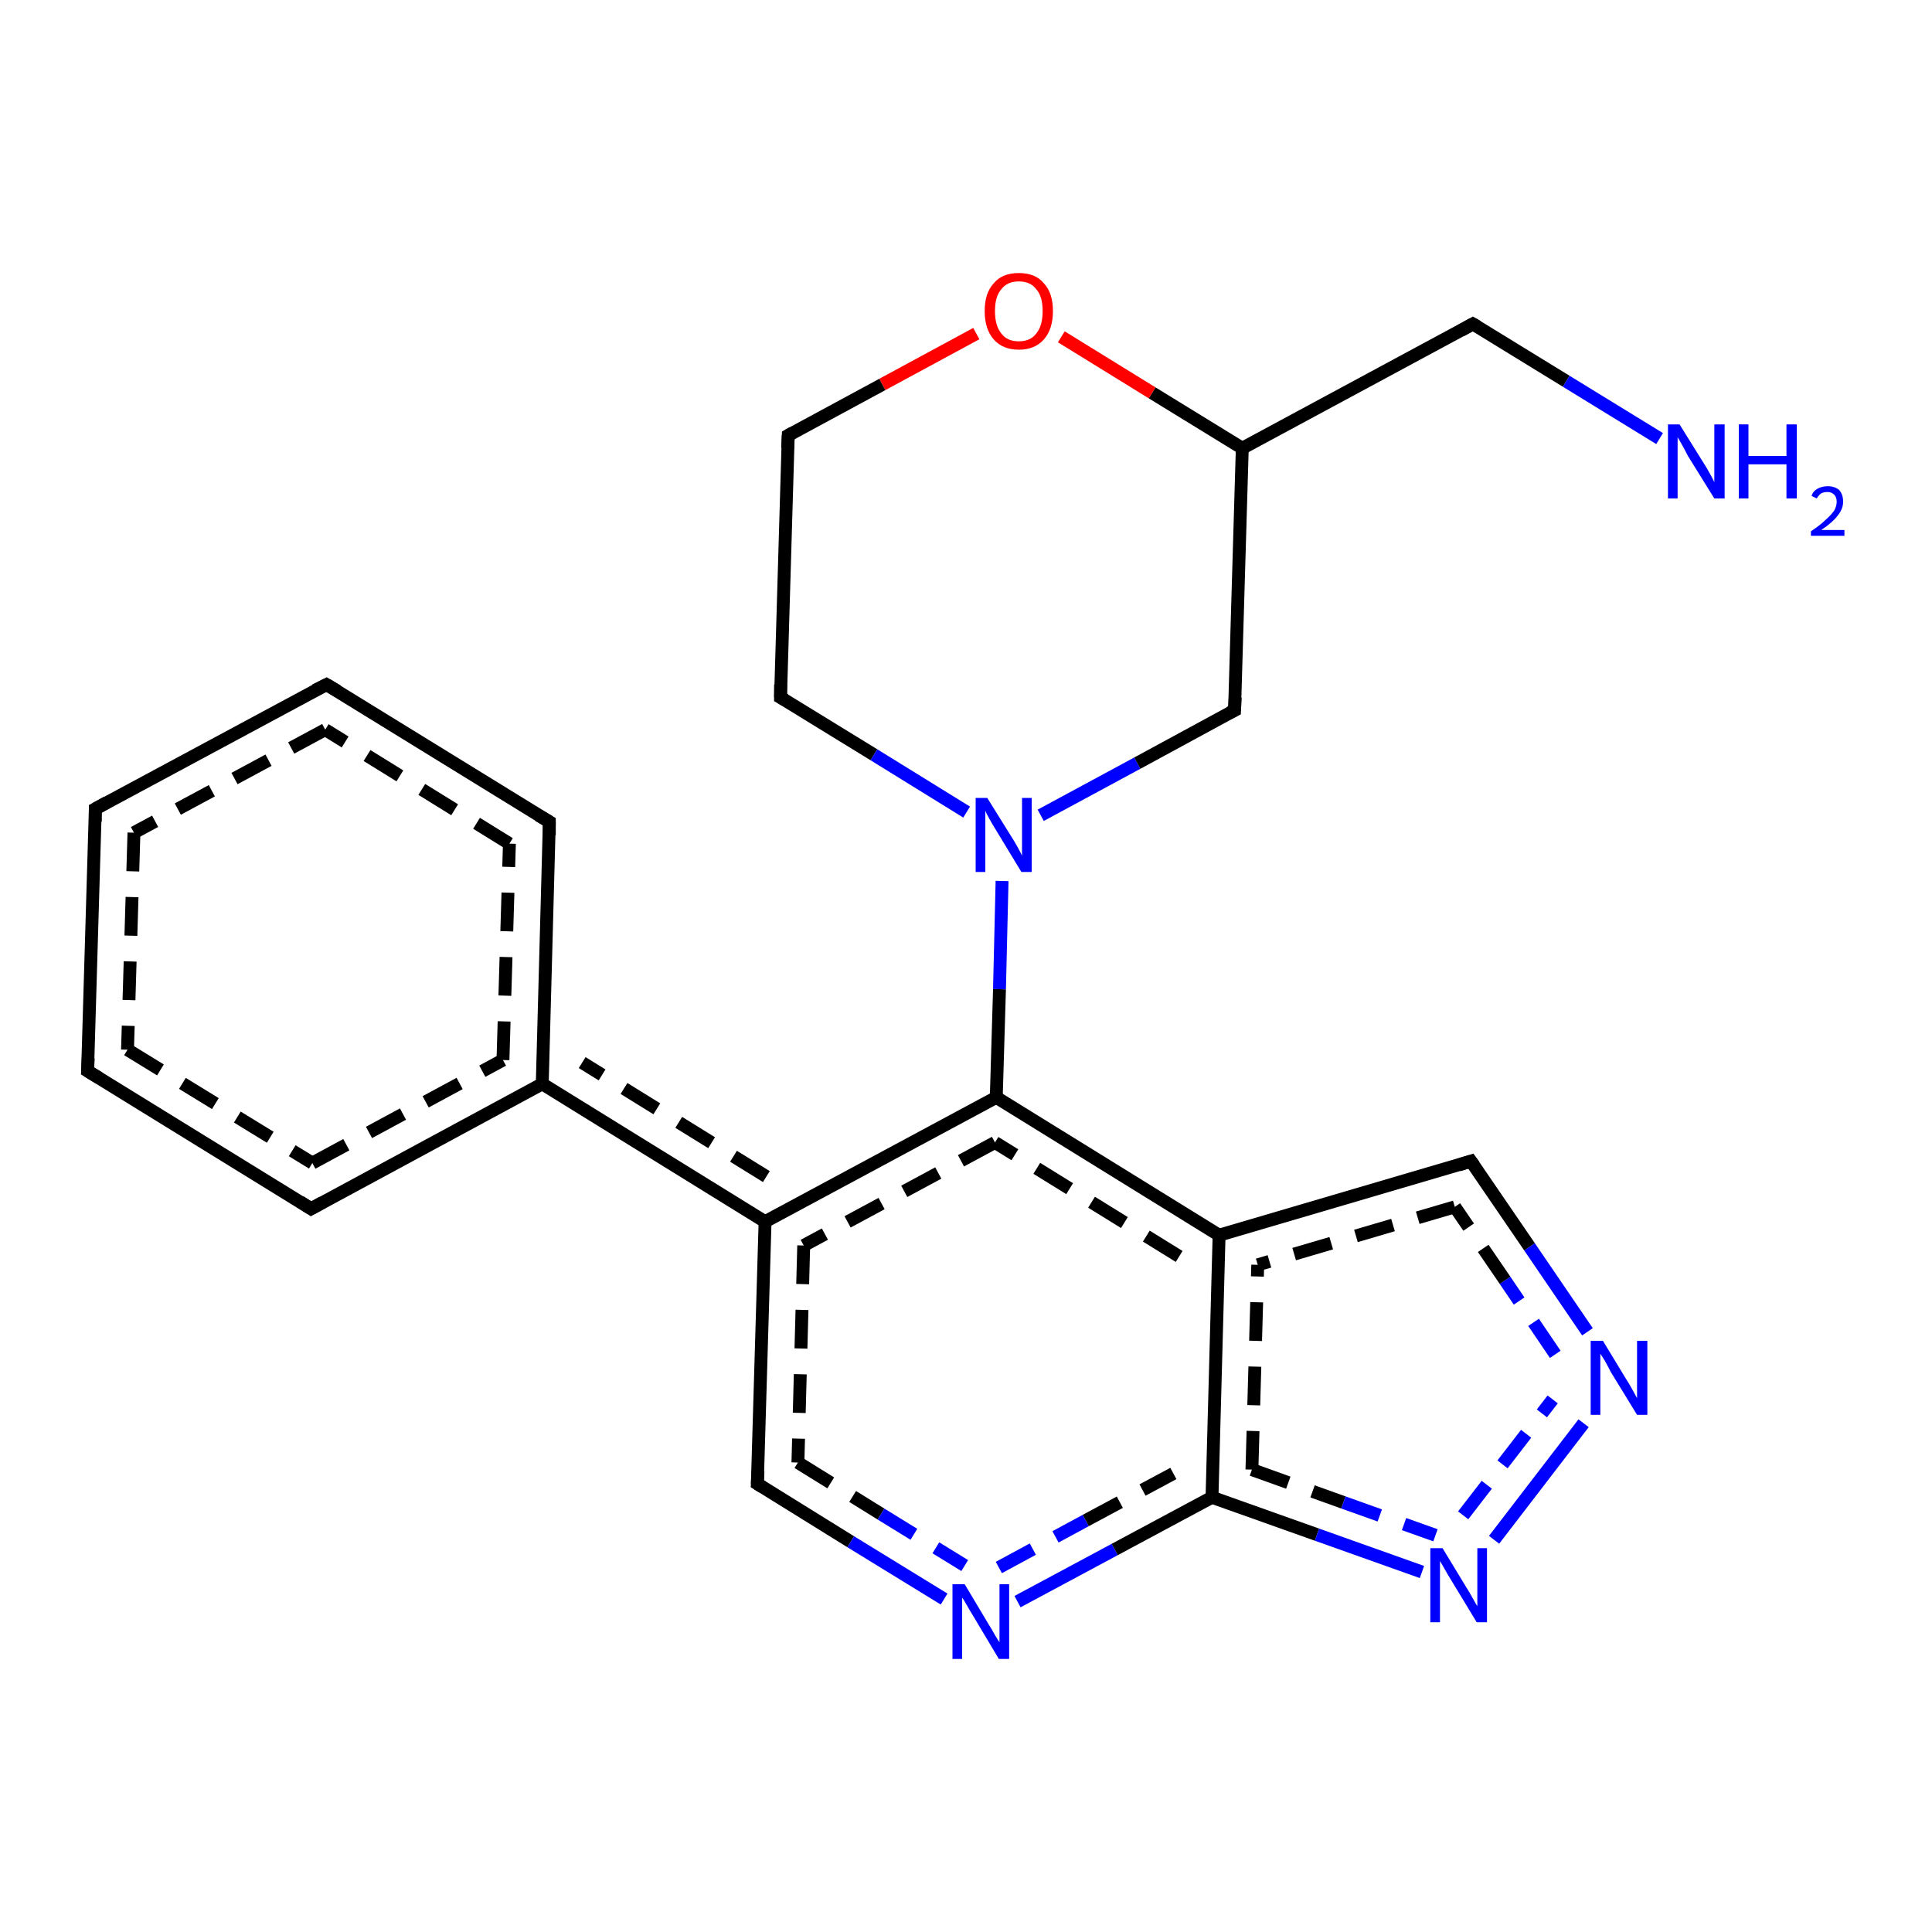 <?xml version='1.0' encoding='iso-8859-1'?>
<svg version='1.1' baseProfile='full'
              xmlns='http://www.w3.org/2000/svg'
                      xmlns:rdkit='http://www.rdkit.org/xml'
                      xmlns:xlink='http://www.w3.org/1999/xlink'
                  xml:space='preserve'
width='300px' height='300px' viewBox='0 0 300 300'>
<!-- END OF HEADER -->
<rect style='opacity:1.0;fill:#FFFFFF;stroke:none' width='300.0' height='300.0' x='0.0' y='0.0'> </rect>
<path class='bond-0 atom-0 atom-1' d='M 246.5,206.8 L 237.5,193.6' style='fill:none;fill-rule:evenodd;stroke:#0000FF;stroke-width:2.0px;stroke-linecap:butt;stroke-linejoin:miter;stroke-opacity:1' />
<path class='bond-0 atom-0 atom-1' d='M 237.5,193.6 L 228.4,180.3' style='fill:none;fill-rule:evenodd;stroke:#000000;stroke-width:2.0px;stroke-linecap:butt;stroke-linejoin:miter;stroke-opacity:1' />
<path class='bond-0 atom-0 atom-1' d='M 241.5,210.3 L 233.7,198.8' style='fill:none;fill-rule:evenodd;stroke:#0000FF;stroke-width:2.0px;stroke-linecap:butt;stroke-linejoin:miter;stroke-opacity:1;stroke-dasharray:6,4' />
<path class='bond-0 atom-0 atom-1' d='M 233.7,198.8 L 225.9,187.4' style='fill:none;fill-rule:evenodd;stroke:#000000;stroke-width:2.0px;stroke-linecap:butt;stroke-linejoin:miter;stroke-opacity:1;stroke-dasharray:6,4' />
<path class='bond-1 atom-1 atom-2' d='M 228.4,180.3 L 189.3,191.8' style='fill:none;fill-rule:evenodd;stroke:#000000;stroke-width:2.0px;stroke-linecap:butt;stroke-linejoin:miter;stroke-opacity:1' />
<path class='bond-1 atom-1 atom-2' d='M 225.9,187.4 L 195.3,196.4' style='fill:none;fill-rule:evenodd;stroke:#000000;stroke-width:2.0px;stroke-linecap:butt;stroke-linejoin:miter;stroke-opacity:1;stroke-dasharray:6,4' />
<path class='bond-2 atom-2 atom-3' d='M 189.3,191.8 L 154.7,170.4' style='fill:none;fill-rule:evenodd;stroke:#000000;stroke-width:2.0px;stroke-linecap:butt;stroke-linejoin:miter;stroke-opacity:1' />
<path class='bond-2 atom-2 atom-3' d='M 183.1,195.1 L 154.5,177.4' style='fill:none;fill-rule:evenodd;stroke:#000000;stroke-width:2.0px;stroke-linecap:butt;stroke-linejoin:miter;stroke-opacity:1;stroke-dasharray:6,4' />
<path class='bond-3 atom-3 atom-4' d='M 154.7,170.4 L 118.8,189.7' style='fill:none;fill-rule:evenodd;stroke:#000000;stroke-width:2.0px;stroke-linecap:butt;stroke-linejoin:miter;stroke-opacity:1' />
<path class='bond-3 atom-3 atom-4' d='M 154.5,177.4 L 124.8,193.4' style='fill:none;fill-rule:evenodd;stroke:#000000;stroke-width:2.0px;stroke-linecap:butt;stroke-linejoin:miter;stroke-opacity:1;stroke-dasharray:6,4' />
<path class='bond-4 atom-4 atom-5' d='M 118.8,189.7 L 117.6,230.4' style='fill:none;fill-rule:evenodd;stroke:#000000;stroke-width:2.0px;stroke-linecap:butt;stroke-linejoin:miter;stroke-opacity:1' />
<path class='bond-4 atom-4 atom-5' d='M 124.8,193.4 L 123.9,227.1' style='fill:none;fill-rule:evenodd;stroke:#000000;stroke-width:2.0px;stroke-linecap:butt;stroke-linejoin:miter;stroke-opacity:1;stroke-dasharray:6,4' />
<path class='bond-5 atom-5 atom-6' d='M 117.6,230.4 L 132.1,239.4' style='fill:none;fill-rule:evenodd;stroke:#000000;stroke-width:2.0px;stroke-linecap:butt;stroke-linejoin:miter;stroke-opacity:1' />
<path class='bond-5 atom-5 atom-6' d='M 132.1,239.4 L 146.6,248.3' style='fill:none;fill-rule:evenodd;stroke:#0000FF;stroke-width:2.0px;stroke-linecap:butt;stroke-linejoin:miter;stroke-opacity:1' />
<path class='bond-5 atom-5 atom-6' d='M 123.9,227.1 L 136.8,235.1' style='fill:none;fill-rule:evenodd;stroke:#000000;stroke-width:2.0px;stroke-linecap:butt;stroke-linejoin:miter;stroke-opacity:1;stroke-dasharray:6,4' />
<path class='bond-5 atom-5 atom-6' d='M 136.8,235.1 L 149.8,243.1' style='fill:none;fill-rule:evenodd;stroke:#0000FF;stroke-width:2.0px;stroke-linecap:butt;stroke-linejoin:miter;stroke-opacity:1;stroke-dasharray:6,4' />
<path class='bond-6 atom-6 atom-7' d='M 158.0,248.7 L 173.1,240.6' style='fill:none;fill-rule:evenodd;stroke:#0000FF;stroke-width:2.0px;stroke-linecap:butt;stroke-linejoin:miter;stroke-opacity:1' />
<path class='bond-6 atom-6 atom-7' d='M 173.1,240.6 L 188.2,232.5' style='fill:none;fill-rule:evenodd;stroke:#000000;stroke-width:2.0px;stroke-linecap:butt;stroke-linejoin:miter;stroke-opacity:1' />
<path class='bond-6 atom-6 atom-7' d='M 155.1,243.4 L 168.6,236.1' style='fill:none;fill-rule:evenodd;stroke:#0000FF;stroke-width:2.0px;stroke-linecap:butt;stroke-linejoin:miter;stroke-opacity:1;stroke-dasharray:6,4' />
<path class='bond-6 atom-6 atom-7' d='M 168.6,236.1 L 182.2,228.8' style='fill:none;fill-rule:evenodd;stroke:#000000;stroke-width:2.0px;stroke-linecap:butt;stroke-linejoin:miter;stroke-opacity:1;stroke-dasharray:6,4' />
<path class='bond-7 atom-7 atom-8' d='M 188.2,232.5 L 204.5,238.3' style='fill:none;fill-rule:evenodd;stroke:#000000;stroke-width:2.0px;stroke-linecap:butt;stroke-linejoin:miter;stroke-opacity:1' />
<path class='bond-7 atom-7 atom-8' d='M 204.5,238.3 L 220.8,244.1' style='fill:none;fill-rule:evenodd;stroke:#0000FF;stroke-width:2.0px;stroke-linecap:butt;stroke-linejoin:miter;stroke-opacity:1' />
<path class='bond-7 atom-7 atom-8' d='M 194.4,228.2 L 208.6,233.3' style='fill:none;fill-rule:evenodd;stroke:#000000;stroke-width:2.0px;stroke-linecap:butt;stroke-linejoin:miter;stroke-opacity:1;stroke-dasharray:6,4' />
<path class='bond-7 atom-7 atom-8' d='M 208.6,233.3 L 222.9,238.4' style='fill:none;fill-rule:evenodd;stroke:#0000FF;stroke-width:2.0px;stroke-linecap:butt;stroke-linejoin:miter;stroke-opacity:1;stroke-dasharray:6,4' />
<path class='bond-8 atom-4 atom-9' d='M 118.8,189.7 L 84.2,168.3' style='fill:none;fill-rule:evenodd;stroke:#000000;stroke-width:2.0px;stroke-linecap:butt;stroke-linejoin:miter;stroke-opacity:1' />
<path class='bond-8 atom-4 atom-9' d='M 119.0,182.7 L 90.4,165.0' style='fill:none;fill-rule:evenodd;stroke:#000000;stroke-width:2.0px;stroke-linecap:butt;stroke-linejoin:miter;stroke-opacity:1;stroke-dasharray:6,4' />
<path class='bond-9 atom-9 atom-10' d='M 84.2,168.3 L 85.3,127.6' style='fill:none;fill-rule:evenodd;stroke:#000000;stroke-width:2.0px;stroke-linecap:butt;stroke-linejoin:miter;stroke-opacity:1' />
<path class='bond-9 atom-9 atom-10' d='M 78.1,164.6 L 79.1,131.0' style='fill:none;fill-rule:evenodd;stroke:#000000;stroke-width:2.0px;stroke-linecap:butt;stroke-linejoin:miter;stroke-opacity:1;stroke-dasharray:6,4' />
<path class='bond-10 atom-10 atom-11' d='M 85.3,127.6 L 50.7,106.3' style='fill:none;fill-rule:evenodd;stroke:#000000;stroke-width:2.0px;stroke-linecap:butt;stroke-linejoin:miter;stroke-opacity:1' />
<path class='bond-10 atom-10 atom-11' d='M 79.1,131.0 L 50.5,113.3' style='fill:none;fill-rule:evenodd;stroke:#000000;stroke-width:2.0px;stroke-linecap:butt;stroke-linejoin:miter;stroke-opacity:1;stroke-dasharray:6,4' />
<path class='bond-11 atom-11 atom-12' d='M 50.7,106.3 L 14.8,125.6' style='fill:none;fill-rule:evenodd;stroke:#000000;stroke-width:2.0px;stroke-linecap:butt;stroke-linejoin:miter;stroke-opacity:1' />
<path class='bond-11 atom-11 atom-12' d='M 50.5,113.3 L 20.8,129.3' style='fill:none;fill-rule:evenodd;stroke:#000000;stroke-width:2.0px;stroke-linecap:butt;stroke-linejoin:miter;stroke-opacity:1;stroke-dasharray:6,4' />
<path class='bond-12 atom-12 atom-13' d='M 14.8,125.6 L 13.6,166.3' style='fill:none;fill-rule:evenodd;stroke:#000000;stroke-width:2.0px;stroke-linecap:butt;stroke-linejoin:miter;stroke-opacity:1' />
<path class='bond-12 atom-12 atom-13' d='M 20.8,129.3 L 19.8,163.0' style='fill:none;fill-rule:evenodd;stroke:#000000;stroke-width:2.0px;stroke-linecap:butt;stroke-linejoin:miter;stroke-opacity:1;stroke-dasharray:6,4' />
<path class='bond-13 atom-13 atom-14' d='M 13.6,166.3 L 48.3,187.7' style='fill:none;fill-rule:evenodd;stroke:#000000;stroke-width:2.0px;stroke-linecap:butt;stroke-linejoin:miter;stroke-opacity:1' />
<path class='bond-13 atom-13 atom-14' d='M 19.8,163.0 L 48.5,180.6' style='fill:none;fill-rule:evenodd;stroke:#000000;stroke-width:2.0px;stroke-linecap:butt;stroke-linejoin:miter;stroke-opacity:1;stroke-dasharray:6,4' />
<path class='bond-14 atom-3 atom-15' d='M 154.7,170.4 L 155.2,153.6' style='fill:none;fill-rule:evenodd;stroke:#000000;stroke-width:2.0px;stroke-linecap:butt;stroke-linejoin:miter;stroke-opacity:1' />
<path class='bond-14 atom-3 atom-15' d='M 155.2,153.6 L 155.6,136.8' style='fill:none;fill-rule:evenodd;stroke:#0000FF;stroke-width:2.0px;stroke-linecap:butt;stroke-linejoin:miter;stroke-opacity:1' />
<path class='bond-15 atom-15 atom-16' d='M 161.6,126.6 L 176.6,118.5' style='fill:none;fill-rule:evenodd;stroke:#0000FF;stroke-width:2.0px;stroke-linecap:butt;stroke-linejoin:miter;stroke-opacity:1' />
<path class='bond-15 atom-15 atom-16' d='M 176.6,118.5 L 191.7,110.3' style='fill:none;fill-rule:evenodd;stroke:#000000;stroke-width:2.0px;stroke-linecap:butt;stroke-linejoin:miter;stroke-opacity:1' />
<path class='bond-16 atom-16 atom-17' d='M 191.7,110.3 L 192.9,69.6' style='fill:none;fill-rule:evenodd;stroke:#000000;stroke-width:2.0px;stroke-linecap:butt;stroke-linejoin:miter;stroke-opacity:1' />
<path class='bond-17 atom-17 atom-18' d='M 192.9,69.6 L 178.9,61.0' style='fill:none;fill-rule:evenodd;stroke:#000000;stroke-width:2.0px;stroke-linecap:butt;stroke-linejoin:miter;stroke-opacity:1' />
<path class='bond-17 atom-17 atom-18' d='M 178.9,61.0 L 164.8,52.3' style='fill:none;fill-rule:evenodd;stroke:#FF0000;stroke-width:2.0px;stroke-linecap:butt;stroke-linejoin:miter;stroke-opacity:1' />
<path class='bond-18 atom-18 atom-19' d='M 151.6,51.8 L 137.0,59.7' style='fill:none;fill-rule:evenodd;stroke:#FF0000;stroke-width:2.0px;stroke-linecap:butt;stroke-linejoin:miter;stroke-opacity:1' />
<path class='bond-18 atom-18 atom-19' d='M 137.0,59.7 L 122.4,67.6' style='fill:none;fill-rule:evenodd;stroke:#000000;stroke-width:2.0px;stroke-linecap:butt;stroke-linejoin:miter;stroke-opacity:1' />
<path class='bond-19 atom-19 atom-20' d='M 122.4,67.6 L 121.2,108.3' style='fill:none;fill-rule:evenodd;stroke:#000000;stroke-width:2.0px;stroke-linecap:butt;stroke-linejoin:miter;stroke-opacity:1' />
<path class='bond-20 atom-17 atom-21' d='M 192.9,69.6 L 228.7,50.3' style='fill:none;fill-rule:evenodd;stroke:#000000;stroke-width:2.0px;stroke-linecap:butt;stroke-linejoin:miter;stroke-opacity:1' />
<path class='bond-21 atom-21 atom-22' d='M 228.7,50.3 L 243.2,59.2' style='fill:none;fill-rule:evenodd;stroke:#000000;stroke-width:2.0px;stroke-linecap:butt;stroke-linejoin:miter;stroke-opacity:1' />
<path class='bond-21 atom-21 atom-22' d='M 243.2,59.2 L 257.7,68.1' style='fill:none;fill-rule:evenodd;stroke:#0000FF;stroke-width:2.0px;stroke-linecap:butt;stroke-linejoin:miter;stroke-opacity:1' />
<path class='bond-22 atom-7 atom-2' d='M 188.2,232.5 L 189.3,191.8' style='fill:none;fill-rule:evenodd;stroke:#000000;stroke-width:2.0px;stroke-linecap:butt;stroke-linejoin:miter;stroke-opacity:1' />
<path class='bond-22 atom-7 atom-2' d='M 194.4,228.2 L 195.3,196.4' style='fill:none;fill-rule:evenodd;stroke:#000000;stroke-width:2.0px;stroke-linecap:butt;stroke-linejoin:miter;stroke-opacity:1;stroke-dasharray:6,4' />
<path class='bond-23 atom-8 atom-0' d='M 232.0,239.1 L 245.9,221.0' style='fill:none;fill-rule:evenodd;stroke:#0000FF;stroke-width:2.0px;stroke-linecap:butt;stroke-linejoin:miter;stroke-opacity:1' />
<path class='bond-23 atom-8 atom-0' d='M 227.2,235.3 L 241.1,217.3' style='fill:none;fill-rule:evenodd;stroke:#0000FF;stroke-width:2.0px;stroke-linecap:butt;stroke-linejoin:miter;stroke-opacity:1;stroke-dasharray:6,4' />
<path class='bond-24 atom-14 atom-9' d='M 48.3,187.7 L 84.2,168.3' style='fill:none;fill-rule:evenodd;stroke:#000000;stroke-width:2.0px;stroke-linecap:butt;stroke-linejoin:miter;stroke-opacity:1' />
<path class='bond-24 atom-14 atom-9' d='M 48.5,180.6 L 78.1,164.6' style='fill:none;fill-rule:evenodd;stroke:#000000;stroke-width:2.0px;stroke-linecap:butt;stroke-linejoin:miter;stroke-opacity:1;stroke-dasharray:6,4' />
<path class='bond-25 atom-20 atom-15' d='M 121.2,108.3 L 135.7,117.2' style='fill:none;fill-rule:evenodd;stroke:#000000;stroke-width:2.0px;stroke-linecap:butt;stroke-linejoin:miter;stroke-opacity:1' />
<path class='bond-25 atom-20 atom-15' d='M 135.7,117.2 L 150.1,126.1' style='fill:none;fill-rule:evenodd;stroke:#0000FF;stroke-width:2.0px;stroke-linecap:butt;stroke-linejoin:miter;stroke-opacity:1' />
<path d='M 228.9,181.0 L 228.4,180.3 L 226.5,180.9' style='fill:none;stroke:#000000;stroke-width:2.0px;stroke-linecap:butt;stroke-linejoin:miter;stroke-opacity:1;' />
<path d='M 117.7,228.4 L 117.6,230.4 L 118.4,230.9' style='fill:none;stroke:#000000;stroke-width:2.0px;stroke-linecap:butt;stroke-linejoin:miter;stroke-opacity:1;' />
<path d='M 85.3,129.7 L 85.3,127.6 L 83.6,126.6' style='fill:none;stroke:#000000;stroke-width:2.0px;stroke-linecap:butt;stroke-linejoin:miter;stroke-opacity:1;' />
<path d='M 52.4,107.3 L 50.7,106.3 L 48.9,107.2' style='fill:none;stroke:#000000;stroke-width:2.0px;stroke-linecap:butt;stroke-linejoin:miter;stroke-opacity:1;' />
<path d='M 16.6,124.6 L 14.8,125.6 L 14.8,127.6' style='fill:none;stroke:#000000;stroke-width:2.0px;stroke-linecap:butt;stroke-linejoin:miter;stroke-opacity:1;' />
<path d='M 13.7,164.3 L 13.6,166.3 L 15.4,167.4' style='fill:none;stroke:#000000;stroke-width:2.0px;stroke-linecap:butt;stroke-linejoin:miter;stroke-opacity:1;' />
<path d='M 46.6,186.6 L 48.3,187.7 L 50.1,186.7' style='fill:none;stroke:#000000;stroke-width:2.0px;stroke-linecap:butt;stroke-linejoin:miter;stroke-opacity:1;' />
<path d='M 190.9,110.7 L 191.7,110.3 L 191.8,108.3' style='fill:none;stroke:#000000;stroke-width:2.0px;stroke-linecap:butt;stroke-linejoin:miter;stroke-opacity:1;' />
<path d='M 123.1,67.2 L 122.4,67.6 L 122.3,69.6' style='fill:none;stroke:#000000;stroke-width:2.0px;stroke-linecap:butt;stroke-linejoin:miter;stroke-opacity:1;' />
<path d='M 121.2,106.3 L 121.2,108.3 L 121.9,108.7' style='fill:none;stroke:#000000;stroke-width:2.0px;stroke-linecap:butt;stroke-linejoin:miter;stroke-opacity:1;' />
<path d='M 226.9,51.3 L 228.7,50.3 L 229.4,50.7' style='fill:none;stroke:#000000;stroke-width:2.0px;stroke-linecap:butt;stroke-linejoin:miter;stroke-opacity:1;' />
<path class='atom-0' d='M 248.9 208.2
L 252.6 214.3
Q 253.0 214.9, 253.6 216.0
Q 254.2 217.1, 254.2 217.1
L 254.2 208.2
L 255.8 208.2
L 255.8 219.7
L 254.2 219.7
L 250.1 213.0
Q 249.7 212.2, 249.2 211.3
Q 248.7 210.5, 248.5 210.2
L 248.5 219.7
L 247.0 219.7
L 247.0 208.2
L 248.9 208.2
' fill='#0000FF'/>
<path class='atom-6' d='M 149.8 246.0
L 153.5 252.2
Q 153.9 252.8, 154.5 253.9
Q 155.1 254.9, 155.2 255.0
L 155.2 246.0
L 156.7 246.0
L 156.7 257.6
L 155.1 257.6
L 151.1 250.9
Q 150.6 250.1, 150.1 249.2
Q 149.6 248.3, 149.4 248.1
L 149.4 257.6
L 147.9 257.6
L 147.9 246.0
L 149.8 246.0
' fill='#0000FF'/>
<path class='atom-8' d='M 224.0 240.4
L 227.7 246.5
Q 228.1 247.1, 228.7 248.2
Q 229.3 249.3, 229.4 249.4
L 229.4 240.4
L 230.9 240.4
L 230.9 251.9
L 229.3 251.9
L 225.3 245.3
Q 224.8 244.5, 224.3 243.6
Q 223.8 242.7, 223.6 242.4
L 223.6 251.9
L 222.1 251.9
L 222.1 240.4
L 224.0 240.4
' fill='#0000FF'/>
<path class='atom-15' d='M 153.3 123.9
L 157.1 130.0
Q 157.5 130.6, 158.1 131.7
Q 158.7 132.8, 158.7 132.9
L 158.7 123.9
L 160.2 123.9
L 160.2 135.4
L 158.6 135.4
L 154.6 128.8
Q 154.1 128.0, 153.6 127.1
Q 153.1 126.2, 153.0 125.9
L 153.0 135.4
L 151.5 135.4
L 151.5 123.9
L 153.3 123.9
' fill='#0000FF'/>
<path class='atom-18' d='M 152.9 48.3
Q 152.9 45.5, 154.3 44.0
Q 155.6 42.4, 158.2 42.4
Q 160.8 42.4, 162.1 44.0
Q 163.5 45.5, 163.5 48.3
Q 163.5 51.1, 162.1 52.7
Q 160.7 54.3, 158.2 54.3
Q 155.7 54.3, 154.3 52.7
Q 152.9 51.1, 152.9 48.3
M 158.2 53.0
Q 160.0 53.0, 160.9 51.8
Q 161.9 50.6, 161.9 48.3
Q 161.9 46.0, 160.9 44.9
Q 160.0 43.7, 158.2 43.7
Q 156.4 43.7, 155.5 44.9
Q 154.5 46.0, 154.5 48.3
Q 154.5 50.6, 155.5 51.8
Q 156.4 53.0, 158.2 53.0
' fill='#FF0000'/>
<path class='atom-22' d='M 260.8 65.9
L 264.6 72.0
Q 265.0 72.6, 265.6 73.7
Q 266.2 74.8, 266.2 74.9
L 266.2 65.9
L 267.8 65.9
L 267.8 77.4
L 266.2 77.4
L 262.1 70.8
Q 261.7 70.0, 261.2 69.1
Q 260.7 68.2, 260.5 67.9
L 260.5 77.4
L 259.0 77.4
L 259.0 65.9
L 260.8 65.9
' fill='#0000FF'/>
<path class='atom-22' d='M 270.0 65.9
L 271.5 65.9
L 271.5 70.8
L 277.4 70.8
L 277.4 65.9
L 279.0 65.9
L 279.0 77.4
L 277.4 77.4
L 277.4 72.1
L 271.5 72.1
L 271.5 77.4
L 270.0 77.4
L 270.0 65.9
' fill='#0000FF'/>
<path class='atom-22' d='M 281.3 77.0
Q 281.5 76.3, 282.2 75.9
Q 282.9 75.5, 283.8 75.5
Q 284.9 75.5, 285.6 76.1
Q 286.2 76.8, 286.2 77.9
Q 286.2 79.0, 285.4 80.0
Q 284.6 81.1, 282.8 82.3
L 286.4 82.3
L 286.4 83.2
L 281.2 83.2
L 281.2 82.5
Q 282.7 81.5, 283.5 80.7
Q 284.3 80.0, 284.8 79.3
Q 285.2 78.6, 285.2 77.9
Q 285.2 77.2, 284.8 76.8
Q 284.4 76.4, 283.8 76.4
Q 283.2 76.4, 282.8 76.6
Q 282.4 76.9, 282.1 77.4
L 281.3 77.0
' fill='#0000FF'/>
</svg>

